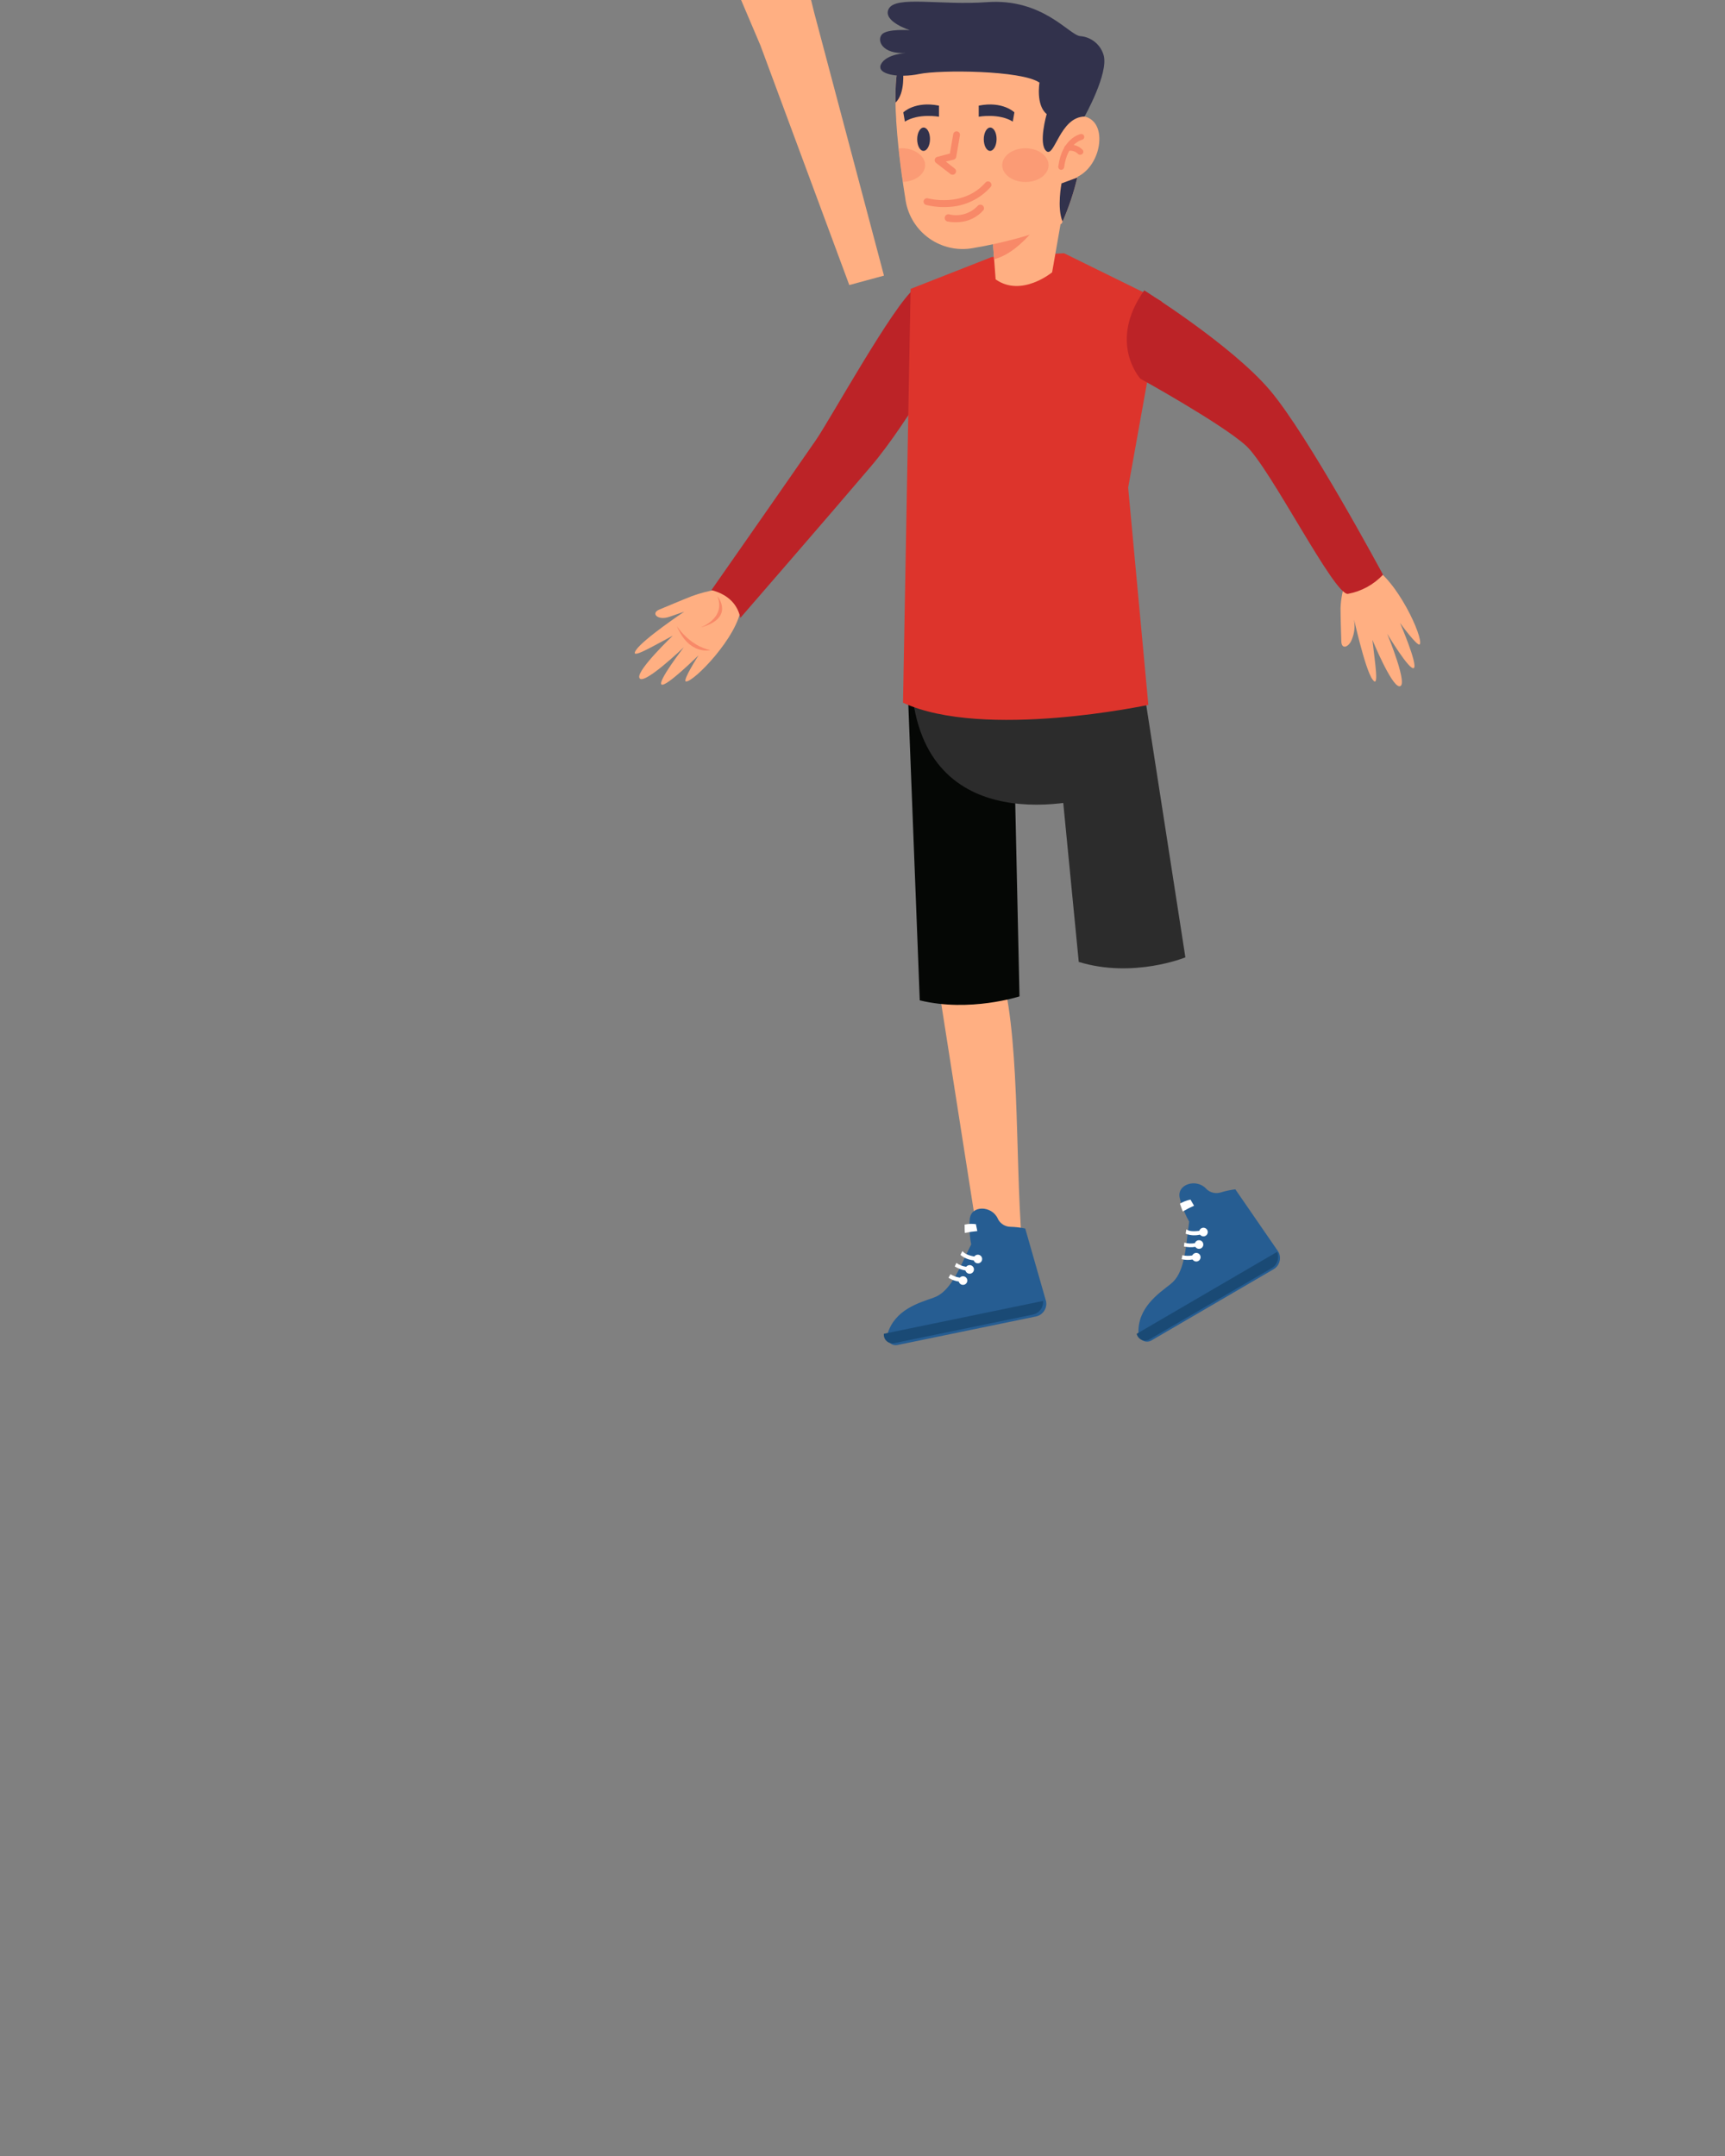 <svg id="zas-b-2" xmlns="http://www.w3.org/2000/svg" xmlns:xlink="http://www.w3.org/1999/xlink" viewBox="0 0 400 500" shape-rendering="geometricPrecision" text-rendering="geometricPrecision"><rect x="0" y="0" width="400" height="500" fill="#808080" stroke="none"/><style><![CDATA[#zas-b-2-objects_to {animation: zas-b-2-objects_to__to 4000ms linear 1 normal forwards}@keyframes zas-b-2-objects_to__to { 0% {transform: translate(55.747px,154.74px)} 12.5% {transform: translate(55.747px,342.744px)} 45% {transform: translate(55.747px,342.744px)} 52.5% {transform: translate(44.445px,342.248px)} 60% {transform: translate(44.445px,342.248px)} 100% {transform: translate(44.445px,342.248px)} }#zas-b-2-leftleg_to {animation: zas-b-2-leftleg_to__to 4000ms linear 1 normal forwards}@keyframes zas-b-2-leftleg_to__to { 0% {transform: translate(50.167px,256.34px)} 12.5% {transform: translate(50.167px,256.34px)} 20% {transform: translate(44.278px,269.546px)} 27.5% {transform: translate(50.167px,256.34px)} 32.5% {transform: translate(49.372px,260.999px)} 37.5% {transform: translate(40.37px,262.191px)} 42.5% {transform: translate(34.784px,256.773px)} 47.5% {transform: translate(16.368px,259.848px)} 52.5% {transform: translate(22.793px,260.552px)} 57.5% {transform: translate(25.591px,261.321px)} 60% {transform: translate(20.858px,260.843px)} 65% {transform: translate(18.29px,260.036px)} 67.5% {transform: translate(19.114px,259.751px)} 70% {transform: translate(7.194px,260.031px)} 72.5% {transform: translate(5.806px,256.064px)} 75% {transform: translate(18.498px,248.831px)} 80% {transform: translate(2.55px,239.923px)} 82.5% {transform: translate(-10.15px,254.545px)} 87.5% {transform: translate(-46.696px,261.912px)} 100% {transform: translate(-46.696px,261.912px)} }#zas-b-2-leftleg_tr {animation: zas-b-2-leftleg_tr__tr 4000ms linear 1 normal forwards}@keyframes zas-b-2-leftleg_tr__tr { 0% {transform: rotate(-3.375deg)} 12.5% {transform: rotate(-3.375deg)} 20% {transform: rotate(-26.821deg)} 27.5% {transform: rotate(-3.375deg)} 32.5% {transform: rotate(-0.841deg)} 37.5% {transform: rotate(-11.224deg)} 42.5% {transform: rotate(-21.385deg)} 47.5% {transform: rotate(19.782deg)} 52.5% {transform: rotate(4.531deg)} 57.5% {transform: rotate(0.864deg)} 65% {transform: rotate(-13.181deg)} 67.5% {transform: rotate(-10.007deg)} 70% {transform: rotate(-16.955deg)} 72.5% {transform: rotate(-18.51deg)} 75% {transform: rotate(-32.007deg)} 80% {transform: rotate(-67.103deg)} 82.5% {transform: rotate(-33.83deg)} 87.5% {transform: rotate(-3.487deg)} 100% {transform: rotate(-3.487deg)} }#zas-b-2-leftleg_ts {animation: zas-b-2-leftleg_ts__ts 4000ms linear 1 normal forwards}@keyframes zas-b-2-leftleg_ts__ts { 0% {transform: scale(1,1)} 12.5% {transform: scale(1,1)} 20% {transform: scale(0.821,0.821)} 27.5% {transform: scale(1,1)} 65% {transform: scale(1,1.068)} 100% {transform: scale(1,1.068)} }#zas-b-2-leftshoe_to {animation: zas-b-2-leftshoe_to__to 4000ms linear 1 normal forwards}@keyframes zas-b-2-leftshoe_to__to { 0% {transform: translate(50.317px,292.927px)} 12.5% {transform: translate(50.317px,292.927px)} 17.5% {transform: translate(50.317px,297.413px)} 22.5% {transform: translate(50.317px,292.927px)} 27.5% {transform: translate(49.118px,293.718px)} 32.5% {transform: translate(45.887px,297.618px)} 37.5% {transform: translate(42.087px,294.262px)} 42.5% {transform: translate(43.983px,290.642px)} 47.5% {transform: translate(0.944px,294.772px)} 52.5% {transform: translate(17.71px,297.946px)} 60% {transform: translate(22.163px,297.59px)} 65% {transform: translate(23.076px,297.44px)} 67.5% {transform: translate(23.102px,297.874px)} 70% {transform: translate(14.965px,296.246px)} 72.5% {transform: translate(14.79px,292.113px)} 75% {transform: translate(35.11px,282.303px)} 80% {transform: translate(32.392px,256.602px)} 82.5% {transform: translate(7.745px,283.764px)} 87.5% {transform: translate(-48.788px,297.512px)} 100% {transform: translate(-48.788px,297.512px)} }#zas-b-2-leftshoe_tr {animation: zas-b-2-leftshoe_tr__tr 4000ms linear 1 normal forwards}@keyframes zas-b-2-leftshoe_tr__tr { 0% {transform: rotate(-11.648deg)} 12.5% {transform: rotate(-11.648deg)} 17.5% {transform: rotate(-1.332deg)} 22.5% {transform: rotate(-11.648deg)} 27.5% {transform: rotate(-0.331deg)} 32.5% {transform: rotate(-0.331deg)} 37.5% {transform: rotate(-6.804deg)} 42.5% {transform: rotate(-19.832deg)} 47.5% {transform: rotate(16.816deg)} 52.5% {transform: rotate(-0.232deg)} 60% {transform: rotate(-0.02deg)} 65% {transform: rotate(-0.162deg)} 67.5% {transform: rotate(-0.991deg)} 70% {transform: rotate(-4.334deg)} 72.5% {transform: rotate(-16.552deg)} 75% {transform: rotate(-33.757deg)} 80% {transform: rotate(-67.05deg)} 82.5% {transform: rotate(-49.475deg)} 87.5% {transform: rotate(0.309deg)} 100% {transform: rotate(0.309deg)} }#zas-b-2-lefttight_to {animation: zas-b-2-lefttight_to__to 4000ms linear 1 normal forwards}@keyframes zas-b-2-lefttight_to__to { 0% {transform: translate(46.173px,178.478px)} 12.5% {transform: translate(46.173px,178.478px)} 20% {transform: translate(47.335px,210.244px)} 27.5% {transform: translate(46.173px,178.478px)} 32.5% {transform: translate(46.173px,178.478px)} 37.5% {transform: translate(41.9px,180.104px)} 42.5% {transform: translate(40.328px,180.81px)} 52.5% {transform: translate(40.328px,180.81px)} 57.5% {transform: translate(29.287px,182.488px)} 67.5% {transform: translate(13.088px,176.759px)} 70% {transform: translate(-7.751px,174.714px)} 72.5% {transform: translate(-25.553px,174.866px)} 75% {transform: translate(-24.273px,175.183px)} 77.5% {transform: translate(-31.734px,182.474px)} 80% {transform: translate(-44.726px,179.726px)} 87.5% {transform: translate(-48.857px,179.811px)} 100% {transform: translate(-48.857px,179.811px)} }#zas-b-2-lefttight_tr {animation: zas-b-2-lefttight_tr__tr 4000ms linear 1 normal forwards}@keyframes zas-b-2-lefttight_tr__tr { 0% {transform: rotate(-0.198deg)} 12.5% {transform: rotate(-0.198deg)} 20% {transform: rotate(26.825deg)} 27.5% {transform: rotate(-0.198deg)} 32.5% {transform: rotate(-0.198deg)} 37.5% {transform: rotate(11.703deg)} 42.5% {transform: rotate(20.887deg)} 52.5% {transform: rotate(20.887deg)} 57.5% {transform: rotate(6.971deg)} 65% {transform: rotate(8.945deg)} 67.5% {transform: rotate(3.911deg)} 70% {transform: rotate(-4.301deg)} 72.5% {transform: rotate(-23.74deg)} 80% {transform: rotate(-20.257deg)} 87.5% {transform: rotate(0.222deg)} 100% {transform: rotate(0.222deg)} }#zas-b-2-lefttight_ts {animation: zas-b-2-lefttight_ts__ts 4000ms linear 1 normal forwards}@keyframes zas-b-2-lefttight_ts__ts { 0% {transform: scale(1,1)} 12.5% {transform: scale(1,1)} 20% {transform: scale(0.815,0.815)} 27.5% {transform: scale(1,1)} 75% {transform: scale(1.207,1)} 80% {transform: scale(0.967,0.973)} 100% {transform: scale(0.967,0.973)} }#zas-b-2-rightleg_to {animation: zas-b-2-rightleg_to__to 4000ms linear 1 normal forwards}@keyframes zas-b-2-rightleg_to__to { 0% {offset-distance: 0%} 12.5% {offset-distance: 0%} 20% {offset-distance: 6.667%} 27.5% {offset-distance: 13.333%} 32.5% {offset-distance: 20%} 37.5% {offset-distance: 26.667%} 42.5% {offset-distance: 33.333%} 47.5% {offset-distance: 40%} 52.5% {offset-distance: 46.667%} 57.5% {offset-distance: 53.333%} 62.5% {offset-distance: 60%} 65% {offset-distance: 66.667%} 67.5% {offset-distance: 73.333%} 70% {offset-distance: 80%} 72.5% {offset-distance: 86.667%} 80% {offset-distance: 93.333%} 82.5% {offset-distance: 100%} 100% {offset-distance: 100%} }#zas-b-2-rightleg_tr {animation: zas-b-2-rightleg_tr__tr 4000ms linear 1 normal forwards}@keyframes zas-b-2-rightleg_tr__tr { 0% {transform: rotate(-15.178deg)} 12.5% {transform: rotate(-15.178deg)} 20% {transform: rotate(-29.832deg)} 27.5% {transform: rotate(-15.178deg)} 32.5% {transform: rotate(-1.179deg)} 37.5% {transform: rotate(-8.253deg)} 42.5% {transform: rotate(-8.253deg)} 47.5% {transform: rotate(-20.919deg)} 52.5% {transform: rotate(-30.602deg)} 57.5% {transform: rotate(-30.602deg)} 62.5% {transform: rotate(-43.737deg)} 67.5% {transform: rotate(21.074deg)} 70% {transform: rotate(36.372deg)} 72.5% {transform: rotate(14.793deg)} 75% {transform: rotate(13.924deg)} 80% {transform: rotate(10.065deg)} 87.5% {transform: rotate(-0.786deg)} 100% {transform: rotate(-0.786deg)} }#zas-b-2-rightleg_ts {animation: zas-b-2-rightleg_ts__ts 4000ms linear 1 normal forwards}@keyframes zas-b-2-rightleg_ts__ts { 0% {transform: scale(0.926,0.995)} 12.5% {transform: scale(0.926,0.995)} 20% {transform: scale(0.803,0.863)} 27.5% {transform: scale(0.926,0.995)} 67.5% {transform: scale(0.926,1.183)} 72.5% {transform: scale(1.139,1.216)} 75% {transform: scale(1.221,1.216)} 80% {transform: scale(1.005,1.256)} 100% {transform: scale(1.005,1.256)} }#zas-b-2-rightshoe_to {animation: zas-b-2-rightshoe_to__to 4000ms linear 1 normal forwards}@keyframes zas-b-2-rightshoe_to__to { 0% {transform: translate(99.035px,288.795px)} 12.5% {transform: translate(99.035px,288.795px)} 17.5% {transform: translate(96.513px,297.337px)} 22.5% {transform: translate(99.035px,288.795px)} 27.5% {transform: translate(99.405px,295.071px)} 32.5% {transform: translate(76.662px,297.016px)} 42.5% {transform: translate(76.662px,297.016px)} 47.5% {transform: translate(88.066px,291.447px)} 52.5% {transform: translate(100.207px,290.125px)} 57.5% {transform: translate(104.084px,288.078px)} 62.5% {transform: translate(78.696px,277.544px)} 65% {transform: translate(36.974px,293.943px)} 67.5% {transform: translate(-12.697px,290.399px)} 70% {transform: translate(-64.757px,281.726px)} 72.5% {transform: translate(-55.266px,295.824px)} 75% {transform: translate(-53.906px,297.694px)} 80% {transform: translate(-52.192px,296.957px)} 82.5% {transform: translate(-37.079px,296.957px)} 87.5% {transform: translate(-21.354px,297.487px)} 100% {transform: translate(-21.354px,297.487px)} }#zas-b-2-rightshoe_tr {animation: zas-b-2-rightshoe_tr__tr 4000ms linear 1 normal forwards}@keyframes zas-b-2-rightshoe_tr__tr { 0% {transform: rotate(-30.251deg)} 12.5% {transform: rotate(-30.251deg)} 17.5% {transform: rotate(-0.251deg)} 22.5% {transform: rotate(-30.251deg)} 27.5% {transform: rotate(-6.517deg)} 32.5% {transform: rotate(-0.386deg)} 42.5% {transform: rotate(-0.386deg)} 47.5% {transform: rotate(-20.494deg)} 52.5% {transform: rotate(-28.849deg)} 57.5% {transform: rotate(-38.4deg)} 62.5% {transform: rotate(-47.192deg)} 67.5% {transform: rotate(28.713deg)} 70% {transform: rotate(23.578deg)} 72.5% {transform: rotate(5.725deg)} 75% {transform: rotate(1deg)} 87.5% {transform: rotate(0.27deg)} 100% {transform: rotate(0.27deg)} }#zas-b-2-pants_to {animation: zas-b-2-pants_to__to 4000ms linear 1 normal forwards}@keyframes zas-b-2-pants_to__to { 0% {transform: translate(62.193px,171.358px)} 12.5% {transform: translate(62.193px,171.358px)} 20% {transform: translate(63.659px,201.612px)} 27.5% {transform: translate(62.193px,171.358px)} 32.5% {transform: translate(62.696px,174.731px)} 52.5% {transform: translate(62.696px,174.731px)} 57.5% {transform: translate(46.787px,176.219px)} 67.5% {transform: translate(29.082px,170.543px)} 70% {transform: translate(5.75px,169.591px)} 72.5% {transform: translate(-16.454px,175.183px)} 80% {transform: translate(-34.002px,175.183px)} 100% {transform: translate(-34.002px,175.183px)} }#zas-b-2-pants_ts {animation: zas-b-2-pants_ts__ts 4000ms linear 1 normal forwards}@keyframes zas-b-2-pants_ts__ts { 0% {transform: scale(1,1)} 12.5% {transform: scale(1,1)} 20% {transform: scale(0.915,0.803)} 27.5% {transform: scale(1,1)} 100% {transform: scale(1,1)} }#zas-b-2-righttight_to {animation: zas-b-2-righttight_to__to 4000ms linear 1 normal forwards}@keyframes zas-b-2-righttight_to__to { 0% {transform: translate(82.824px,171.17px)} 12.5% {transform: translate(82.824px,171.17px)} 20% {transform: translate(80.192px,197.73px)} 27.5% {transform: translate(82.824px,171.17px)} 32.5% {transform: translate(81.612px,176.804px)} 37.5% {transform: translate(79.591px,178.431px)} 52.5% {transform: translate(79.591px,178.431px)} 57.5% {transform: translate(68.616px,176.061px)} 67.5% {transform: translate(47.885px,170.241px)} 70% {transform: translate(21.958px,172.244px)} 72.5% {transform: translate(-1.245px,180.529px)} 80% {transform: translate(-14.381px,173.57px)} 82.5% {transform: translate(-12.543px,176.487px)} 100% {transform: translate(-12.543px,176.487px)} }#zas-b-2-righttight_tr {animation: zas-b-2-righttight_tr__tr 4000ms linear 1 normal forwards}@keyframes zas-b-2-righttight_tr__tr { 0% {transform: rotate(-3.855deg)} 12.5% {transform: rotate(-3.855deg)} 20% {transform: rotate(11.356deg)} 27.5% {transform: rotate(-3.855deg)} 32.5% {transform: rotate(-0.899deg)} 37.5% {transform: rotate(7.323deg)} 52.5% {transform: rotate(7.323deg)} 57.5% {transform: rotate(-9.157deg)} 62.5% {transform: rotate(37.663deg)} 67.5% {transform: rotate(27.739deg)} 70% {transform: rotate(36.783deg)} 72.5% {transform: rotate(35.871deg)} 80% {transform: rotate(20.483deg)} 82.5% {transform: rotate(5deg)} 100% {transform: rotate(5deg)} }#zas-b-2-righttight_ts {animation: zas-b-2-righttight_ts__ts 4000ms linear 1 normal forwards}@keyframes zas-b-2-righttight_ts__ts { 0% {transform: scale(1,1)} 12.5% {transform: scale(1,1)} 20% {transform: scale(0.876,0.876)} 27.5% {transform: scale(1,1)} 100% {transform: scale(1,1)} }#zas-b-2-lefthand_to {animation: zas-b-2-lefthand_to__to 4000ms linear 1 normal forwards}@keyframes zas-b-2-lefthand_to__to { 0% {transform: translate(-16.572px,148.037px)} 12.5% {transform: translate(-16.572px,148.037px)} 20% {transform: translate(19.179px,200.88px)} 27.5% {transform: translate(-16.572px,148.037px)} 32.5% {transform: translate(13.573px,161.182px)} 52.5% {transform: translate(13.573px,161.182px)} 57.5% {transform: translate(0.34px,162.615px)} 67.5% {transform: translate(-17.365px,156.94px)} 70% {transform: translate(-40.698px,155.987px)} 72.5% {transform: translate(-62.902px,161.579px)} 80% {transform: translate(-80.449px,161.579px)} 100% {transform: translate(-80.449px,161.579px)} }#zas-b-2-lefthand_tr {animation: zas-b-2-lefthand_tr__tr 4000ms linear 1 normal forwards}@keyframes zas-b-2-lefthand_tr__tr { 0% {transform: rotate(14.58deg)} 12.5% {transform: rotate(14.58deg)} 20% {transform: rotate(-5.169deg)} 27.5% {transform: rotate(14.58deg)} 32.5% {transform: rotate(-0.632deg)} 100% {transform: rotate(-0.632deg)} }#zas-b-2-leftarm_to {animation: zas-b-2-leftarm_to__to 4000ms linear 1 normal forwards}@keyframes zas-b-2-leftarm_to__to { 0% {transform: translate(31.185px,82.002px)} 12.5% {transform: translate(31.185px,82.002px)} 20% {transform: translate(41.648px,123.502px)} 27.5% {transform: translate(31.185px,82.002px)} 32.5% {transform: translate(35.973px,82.984px)} 52.5% {transform: translate(35.973px,82.984px)} 57.5% {transform: translate(22.295px,84.886px)} 67.5% {transform: translate(4.59px,79.21px)} 70% {transform: translate(-18.743px,78.257px)} 72.5% {transform: translate(-40.946px,83.85px)} 80% {transform: translate(-58.494px,83.85px)} 100% {transform: translate(-58.494px,83.85px)} }#zas-b-2-leftarm_tr {animation: zas-b-2-leftarm_tr__tr 4000ms linear 1 normal forwards}@keyframes zas-b-2-leftarm_tr__tr { 0% {transform: rotate(18.411deg)} 12.5% {transform: rotate(18.411deg)} 20% {transform: rotate(-0.45deg)} 27.5% {transform: rotate(18.411deg)} 32.5% {transform: rotate(-1.962deg)} 52.5% {transform: rotate(-1.962deg)} 100% {transform: rotate(-1.962deg)} }#zas-b-2-torso_to {animation: zas-b-2-torso_to__to 4000ms linear 1 normal forwards}@keyframes zas-b-2-torso_to__to { 0% {transform: translate(63.775px,112.841px)} 12.5% {transform: translate(63.775px,112.841px)} 20% {transform: translate(65.393px,148.275px)} 27.5% {transform: translate(63.775px,112.841px)} 52.5% {transform: translate(63.775px,112.841px)} 57.5% {transform: translate(50.199px,114.128px)} 67.5% {transform: translate(32.494px,108.452px)} 70% {transform: translate(9.161px,107.499px)} 72.5% {transform: translate(-13.043px,113.092px)} 80% {transform: translate(-30.59px,113.092px)} 100% {transform: translate(-30.59px,113.092px)} }#zas-b-2-torso_ts {animation: zas-b-2-torso_ts__ts 4000ms linear 1 normal forwards}@keyframes zas-b-2-torso_ts__ts { 0% {transform: scale(1,1)} 12.5% {transform: scale(1,1)} 20% {transform: scale(0.87,0.87)} 27.5% {transform: scale(1,1)} 100% {transform: scale(1,1)} }#zas-b-2-righthand_to {animation: zas-b-2-righthand_to__to 4000ms linear 1 normal forwards}@keyframes zas-b-2-righthand_to__to { 0% {transform: translate(143.564px,146.055px)} 12.5% {transform: translate(143.564px,146.055px)} 20% {transform: translate(91.509px,207.637px)} 27.5% {transform: translate(143.564px,146.055px)} 32.5% {transform: translate(104.468px,165.515px)} 37.5% {transform: translate(104.468px,165.515px)} 42.5% {transform: translate(98.611px,166.907px)} 52.5% {transform: translate(98.611px,166.907px)} 57.5% {transform: translate(75.14px,168.822px)} 67.5% {transform: translate(57.435px,163.146px)} 70% {transform: translate(34.102px,162.194px)} 72.5% {transform: translate(11.899px,167.786px)} 80% {transform: translate(-5.649px,167.786px)} 100% {transform: translate(-5.649px,167.786px)} }#zas-b-2-righthand_tr {animation: zas-b-2-righthand_tr__tr 4000ms linear 1 normal forwards}@keyframes zas-b-2-righthand_tr__tr { 0% {transform: rotate(-22.294deg)} 12.5% {transform: rotate(-22.294deg)} 20% {transform: rotate(15.982deg)} 27.5% {transform: rotate(-22.294deg)} 32.5% {transform: rotate(0.356deg)} 37.5% {transform: rotate(0.356deg)} 42.5% {transform: rotate(9.407deg)} 100% {transform: rotate(9.407deg)} }#zas-b-2-rightarm_to {animation: zas-b-2-rightarm_to__to 4000ms linear 1 normal forwards}@keyframes zas-b-2-rightarm_to__to { 0% {transform: translate(91.337px,77.182px)} 12.5% {transform: translate(91.337px,77.182px)} 20% {transform: translate(89.007px,119.387px)} 27.5% {transform: translate(91.337px,77.182px)} 32.5% {transform: translate(90.358px,79.093px)} 37.5% {transform: translate(90.358px,79.093px)} 52.5% {transform: translate(90.358px,79.093px)} 57.5% {transform: translate(75.929px,79.915px)} 67.5% {transform: translate(58.224px,74.239px)} 70% {transform: translate(34.891px,73.286px)} 72.5% {transform: translate(12.688px,78.878px)} 80% {transform: translate(-4.86px,78.878px)} 100% {transform: translate(-4.86px,78.878px)} }#zas-b-2-rightarm_tr {animation: zas-b-2-rightarm_tr__tr 4000ms linear 1 normal forwards}@keyframes zas-b-2-rightarm_tr__tr { 0% {transform: rotate(-30deg)} 12.5% {transform: rotate(-30deg)} 20% {transform: rotate(4.762deg)} 27.5% {transform: rotate(-30deg)} 32.5% {transform: rotate(-1.426deg)} 37.5% {transform: rotate(-1.426deg)} 42.5% {transform: rotate(2.102deg)} 52.5% {transform: rotate(2.102deg)} 57.5% {transform: rotate(7.878deg)} 100% {transform: rotate(7.878deg)} }#zas-b-2-head_to {animation: zas-b-2-head_to__to 4000ms linear 1 normal forwards}@keyframes zas-b-2-head_to__to { 0% {transform: translate(60.783px,58.73px)} 12.5% {transform: translate(60.783px,58.73px)} 20% {transform: translate(63.209px,99.773px)} 27.5% {transform: translate(60.783px,58.73px)} 52.5% {transform: translate(60.783px,58.73px)} 57.5% {transform: translate(49.123px,58.73px)} 67.5% {transform: translate(31.418px,53.054px)} 70% {transform: translate(8.085px,52.102px)} 72.5% {transform: translate(-14.118px,57.694px)} 80% {transform: translate(-31.666px,57.694px)} 100% {transform: translate(-31.666px,57.694px)} }#zas-b-2-head_tr {animation: zas-b-2-head_tr__tr 4000ms linear 1 normal forwards}@keyframes zas-b-2-head_tr__tr { 0% {transform: rotate(0deg)} 12.5% {transform: rotate(0deg)} 20% {transform: rotate(0deg)} 27.5% {transform: rotate(-6.977deg)} 32.5% {transform: rotate(0.809deg)} 100% {transform: rotate(0.809deg)} }]]></style><g id="zas-b-2-warstwa-2" transform="matrix(1 0 0 1 175.603 -0)"><g id="zas-b-2-objects_to" transform="translate(55.747,154.74)"><g id="zas-b-2-objects" transform="translate(-55.747,-154.74)"><g id="zas-b-2-leftleg_to" transform="translate(50.167,256.34)"><g id="zas-b-2-leftleg_tr" transform="rotate(-3.375)"><g id="zas-b-2-leftleg_ts" transform="scale(1,1)"><path id="zas-b-2-leftleg" d="M56.72,225.24C60.84,241.24,57.82,268.9,58.24,290.41L48,287.14L42,225.24Z" transform="translate(-48.945,-257.841)" fill="rgb(255,175,130)" stroke="none" stroke-width="1"/></g></g></g><g id="zas-b-2-leftshoe_to" transform="translate(50.317,292.927)"><g id="zas-b-2-leftshoe_tr" transform="rotate(-11.648)"><g id="zas-b-2-leftshoe" transform="translate(-46.001,-295.032)"><path id="zas-b-2-path1" d="M23.67,309.48L56.43,309.48C57.952,309.492,59.242,308.361,59.43,306.85C59.455,306.637,59.455,306.423,59.43,306.21L58.13,289C57.071,288.542,55.974,288.181,54.85,287.92C53.708,287.662,52.785,286.823,52.42,285.71L52.36,285.46C51.61,282.15,46.83,281.1,45.95,284.34C45.83,284.75,45.73,285.16,45.65,285.55L45.59,285.84C45.45,286.54,45.35,287.18,45.27,287.74L45.27,287.74C45.165,288.516,45.111,289.297,45.11,290.08C44.67,290.63,44.25,291.18,43.85,291.71C43.64,291.97,43.44,292.24,43.24,292.5L42,294.16L41.43,294.88C40.98,295.45,40.53,295.98,40.08,296.49C39.88,296.72,39.68,296.94,39.47,297.15C37.78,298.93,36.08,300.15,34.06,300.42C30.51,300.91,24.7,301.3,21.9,306.52C21.843,306.625,21.796,306.736,21.76,306.85C21.557,307.462,21.661,308.134,22.04,308.655C22.419,309.177,23.025,309.484,23.67,309.48Z" transform="matrix(1 0 0 1 1.062 0.563)" fill="rgb(38,93,146)" stroke="none" stroke-width="1"/><path id="zas-b-2-path2" d="M23.67,309.47L56.43,309.47C57.949,309.482,59.238,308.357,59.43,306.85L21.74,306.85C21.54,307.464,21.648,308.137,22.031,308.656C22.414,309.176,23.024,309.479,23.67,309.47Z" transform="matrix(1 0 0 1 0.423 0)" fill="rgb(26,74,117)" stroke="none" stroke-width="1"/><path id="zas-b-2-path3" d="M43.24,292.53C43.954,293.409,44.915,294.054,46,294.38C46.27,294.49,46.56,294.6,46.87,294.7L47.15,293.84Q46.68,293.69,46.31,293.54C44.52,292.81,44.03,292.1,43.9,291.74C43.64,292,43.44,292.27,43.24,292.53Z" fill="rgb(255,255,255)" stroke="none" stroke-width="1"/><path id="zas-b-2-path4" d="M46,294.27C46,294.822,46.448,295.27,47,295.27C47.552,295.27,48,294.822,48,294.27C48,293.718,47.552,293.27,47,293.27C46.448,293.27,46,293.718,46,294.27Z" fill="rgb(255,255,255)" stroke="none" stroke-width="1"/><path id="zas-b-2-path5" d="M41.41,294.88C42.055,295.494,42.817,295.974,43.65,296.29C43.97,296.42,44.31,296.55,44.65,296.68L44.94,295.82C44.58,295.7,44.26,295.58,43.94,295.47C43.181,295.194,42.496,294.746,41.94,294.16Z" fill="rgb(255,255,255)" stroke="none" stroke-width="1"/><path id="zas-b-2-path6" d="M43.65,296.25C43.65,296.802,44.098,297.25,44.65,297.25C45.202,297.25,45.65,296.802,45.65,296.25C45.65,295.698,45.202,295.25,44.65,295.25C44.098,295.25,43.65,295.698,43.65,296.25Z" fill="rgb(255,255,255)" stroke="none" stroke-width="1"/><path id="zas-b-2-path7" d="M39.45,297.15C40.072,297.745,40.811,298.205,41.62,298.5C41.94,298.64,42.29,298.77,42.68,298.9L43,298C42.64,297.88,42.32,297.76,42,297.64C41.283,297.377,40.627,296.972,40.07,296.45C39.86,296.72,39.66,296.94,39.45,297.15Z" fill="rgb(255,255,255)" stroke="none" stroke-width="1"/><path id="zas-b-2-path8" d="M41.62,298.47C41.62,299.022,42.068,299.47,42.62,299.47C43.172,299.47,43.62,299.022,43.62,298.47C43.62,297.918,43.172,297.47,42.62,297.47C42.068,297.47,41.62,297.918,41.62,298.47Z" fill="rgb(255,255,255)" stroke="none" stroke-width="1"/><path id="zas-b-2-path9" d="M45.27,287.74C46.246,287.734,47.221,287.787,48.19,287.9L48.19,286.26C47.358,285.97,46.481,285.827,45.6,285.84C45.45,286.54,45.35,287.18,45.27,287.74Z" fill="rgb(255,255,255)" stroke="none" stroke-width="1"/></g></g></g><g id="zas-b-2-lefttight_to" transform="translate(46.173,178.478)"><g id="zas-b-2-lefttight_tr" transform="rotate(-0.198)"><g id="zas-b-2-lefttight_ts" transform="scale(1,1)"><path id="zas-b-2-lefttight" d="M60.1,164.73L61.23,225.73C61.23,225.73,49.71,229.44,38.1,226.57L35.62,156.1Z" transform="translate(-46.783,-173.085)" fill="rgb(5,7,5)" stroke="none" stroke-width="1"/></g></g></g><g id="zas-b-2-rightleg_to" style="offset-path:path('M84.332,225.24L73.817,243.9L84.332,225.24L79.047,225.24L68.542,225.256L68.542,225.256L67.825,226.533L67.825,226.533L72.518,226.533L28.88,219.54L24.151,216.963L20.068,215.325L-13.026,212.092C-12.894,213.827,-31.323,214.328,-32.936,213.695Q-34.851,215.254,-36.465,214.621Q-18.433,209.908,-20.047,209.275');offset-rotate:0deg"><g id="zas-b-2-rightleg_tr" transform="rotate(-15.178)"><g id="zas-b-2-rightleg_ts" transform="scale(0.926,0.995)"><path id="zas-b-2-rightleg" d="M90.24,213.43C90.24,217.62,90.24,221.43,90.14,224.43L89.76,287.89L80.76,287.89L75,228.59L72.75,213.43Z" transform="translate(-77.216,-218.158)" fill="rgb(255,175,130)" stroke="none" stroke-width="1"/></g></g></g><g id="zas-b-2-rightshoe_to" transform="translate(99.035,288.795)"><g id="zas-b-2-rightshoe_tr" transform="rotate(-30.251)"><g id="zas-b-2-rightshoe" transform="translate(-41.632,-294.693)"><path id="zas-b-2-path10" d="M23.67,309.48L56.43,309.48C57.952,309.492,59.242,308.361,59.43,306.85C59.455,306.637,59.455,306.423,59.43,306.21L58.13,289C57.071,288.542,55.974,288.181,54.85,287.92C53.708,287.662,52.785,286.823,52.42,285.71L52.36,285.46C51.61,282.15,46.83,281.1,45.95,284.34C45.83,284.75,45.73,285.16,45.65,285.55L45.59,285.84C45.45,286.54,45.35,287.18,45.27,287.74L45.27,287.74C45.165,288.516,45.111,289.297,45.11,290.08C44.67,290.63,44.25,291.18,43.85,291.71C43.64,291.97,43.44,292.24,43.24,292.5L42,294.16L41.43,294.88C40.98,295.45,40.53,295.98,40.08,296.49C39.88,296.72,39.68,296.94,39.47,297.15C37.78,298.93,36.08,300.15,34.06,300.42C30.51,300.91,24.7,301.3,21.9,306.52C21.843,306.625,21.796,306.736,21.76,306.85C21.557,307.462,21.661,308.134,22.04,308.655C22.419,309.177,23.025,309.484,23.67,309.48Z" transform="matrix(1 0 0 1 0.247 0.436)" fill="rgb(38,93,146)" stroke="none" stroke-width="1"/><path id="zas-b-2-path11" d="M23.67,309.47L56.43,309.47C57.949,309.482,59.238,308.357,59.43,306.85L21.74,306.85C21.54,307.464,21.648,308.137,22.031,308.656C22.414,309.176,23.024,309.479,23.67,309.47Z" fill="rgb(26,74,117)" stroke="none" stroke-width="1"/><path id="zas-b-2-path12" d="M43.24,292.53C43.954,293.409,44.915,294.054,46,294.38C46.27,294.49,46.56,294.6,46.87,294.7L47.15,293.84Q46.68,293.69,46.31,293.54C44.52,292.81,44.03,292.1,43.9,291.74C43.64,292,43.44,292.27,43.24,292.53Z" fill="rgb(255,255,255)" stroke="none" stroke-width="1"/><path id="zas-b-2-path13" d="M46,294.27C46,294.822,46.448,295.27,47,295.27C47.552,295.27,48,294.822,48,294.27C48,293.718,47.552,293.27,47,293.27C46.448,293.27,46,293.718,46,294.27Z" fill="rgb(255,255,255)" stroke="none" stroke-width="1"/><path id="zas-b-2-path14" d="M41.41,294.88C42.055,295.494,42.817,295.974,43.65,296.29C43.97,296.42,44.31,296.55,44.65,296.68L44.94,295.82C44.58,295.7,44.26,295.58,43.94,295.47C43.181,295.194,42.496,294.746,41.94,294.16Z" fill="rgb(255,255,255)" stroke="none" stroke-width="1"/><path id="zas-b-2-path15" d="M43.65,296.25C43.65,296.802,44.098,297.25,44.65,297.25C45.202,297.25,45.65,296.802,45.65,296.25C45.65,295.698,45.202,295.25,44.65,295.25C44.098,295.25,43.65,295.698,43.65,296.25Z" fill="rgb(255,255,255)" stroke="none" stroke-width="1"/><path id="zas-b-2-path16" d="M39.45,297.15C40.072,297.745,40.811,298.205,41.62,298.5C41.94,298.64,42.29,298.77,42.68,298.9L43,298C42.64,297.88,42.32,297.76,42,297.64C41.283,297.377,40.627,296.972,40.07,296.45C39.86,296.72,39.66,296.94,39.45,297.15Z" fill="rgb(255,255,255)" stroke="none" stroke-width="1"/><path id="zas-b-2-path17" d="M41.62,298.47C41.62,299.022,42.068,299.47,42.62,299.47C43.172,299.47,43.62,299.022,43.62,298.47C43.62,297.918,43.172,297.47,42.62,297.47C42.068,297.47,41.62,297.918,41.62,298.47Z" fill="rgb(255,255,255)" stroke="none" stroke-width="1"/><path id="zas-b-2-path18" d="M45.27,287.74C46.246,287.734,47.221,287.787,48.19,287.9L48.19,286.26C47.358,285.97,46.481,285.827,45.6,285.84C45.45,286.54,45.35,287.18,45.27,287.74Z" fill="rgb(255,255,255)" stroke="none" stroke-width="1"/></g></g></g><g id="zas-b-2-pants_to" transform="translate(62.193,171.358)"><g id="zas-b-2-pants_ts" transform="scale(1,1)"><path id="zas-b-2-pants" d="M88.71,158.74C88.71,158.74,89.94,180.74,80.97,183.96C72,187.18,36.36,194.09,35.62,156.1Z" transform="translate(-62.193,-171.358)" fill="rgb(44,44,44)" stroke="none" stroke-width="1"/></g></g><g id="zas-b-2-righttight_to" transform="translate(82.824,171.17)"><g id="zas-b-2-righttight_tr" transform="rotate(-3.855)"><g id="zas-b-2-righttight_ts" transform="scale(1,1)"><path id="zas-b-2-righttight" d="M88.72,164L94.07,225.59C94.07,225.59,81.69,229.71,69.33,224.98L68.18,186.6Z" transform="translate(-81.081,-173.746)" fill="rgb(44,44,44)" stroke="none" stroke-width="1"/></g></g></g><g id="zas-b-2-lefthand_to" transform="translate(-16.572,148.037)"><g id="zas-b-2-lefthand_tr" transform="rotate(14.58)"><g id="zas-b-2-lefthand" transform="translate(-10.627,-160.158)"><path id="zas-b-2-path19" d="M14.87,147.35C12.988,148.175,11.189,149.18,9.5,150.35C7.16,152.06,4.39,154.2,2.97,155.27C1.26,156.57,3.25,157.91,5.71,156.27C8.17,154.63,8.71,154.27,8.71,154.27C8.71,154.27,1.11,162.81,0.12,165.74C-0.79,168.41,3.66,163.88,7.54,160.33C7.54,160.33,1.61,169.92,2.45,171.64C3.55,173.9,10.7,162.27,10.7,162.27C10.7,162.27,6.7,171.63,7.89,171.95C9.08,172.27,14.47,163.23,14.47,163.23C14.47,163.23,12.29,169.9,13.16,169.83C14.86,169.7,22.27,156.73,21.22,149.98C21.22,150,16.5,147,14.87,147.35Z" fill="rgb(255,175,130)" stroke="none" stroke-width="1"/><path id="zas-b-2-path20" d="M7.9,157.93C7.9,157.93,11.82,161.63,16.83,161.37C16.83,161.37,12.39,163.85,7.9,157.93Z" fill="rgb(248,137,104)" stroke="none" stroke-width="1"/><path id="zas-b-2-path21" d="M13.27,156.87C13.27,156.87,18.52,153.37,15.27,148.87C15.3,148.83,20.57,152.77,13.27,156.87Z" fill="rgb(248,137,104)" stroke="none" stroke-width="1"/></g></g></g><g id="zas-b-2-leftarm_to" transform="translate(31.185,82.002)"><g id="zas-b-2-leftarm_tr" transform="rotate(18.411)"><path id="zas-b-2-leftarm" d="M48.08,74.68C48.08,74.68,44.08,96.56,38.96,109.31C33.84,122.06,21.29,152.31,21.29,152.31C19.82,149.76,17.17,148.03,12.89,148.31C12.89,148.31,21.33,119.89,24.89,107.65C26.49,102.2,32.06,72.09,35.53,67.03C35.55,67,47.58,72.8,48.08,74.68Z" transform="translate(-35.246,-83.062)" fill="rgb(188,35,39)" stroke="none" stroke-width="1"/></g></g><g id="zas-b-2-torso_to" transform="translate(63.775,112.841)"><g id="zas-b-2-torso_ts" transform="scale(1,1)"><path id="zas-b-2-torso" d="M71.13,58.73L93.76,69.86L86,113.09L90.68,163.47C90.68,163.47,52.59,171.63,33.79,162.97L35.55,67L54.36,59.61Z" transform="translate(-63.775,-112.841)" fill="rgb(221,52,44)" stroke="none" stroke-width="1"/></g></g><g id="zas-b-2-righthand_to" transform="translate(143.564,146.055)"><g id="zas-b-2-righthand_tr" transform="rotate(-22.294)"><path id="zas-b-2-righthand" d="M100.43,153.3C99.033,154.882,97.878,156.661,97,158.58C95.92,161.25,94.89,164.09,94.25,165.76C93.48,167.76,95.51,167.68,96.78,166.18C97.804,165.124,98.517,163.805,98.84,162.37C99.163,160.935,96.84,173.69,97.58,176.7C98.22,179.45,99.58,173.26,101.04,168.2C101.04,168.2,101.04,179.47,102.67,180.49C104.8,181.83,104.75,168.18,104.75,168.18C104.75,168.18,106.28,178.24,107.46,177.89C108.64,177.54,108.46,167.01,108.46,167.01C108.46,167.01,110.12,173.83,110.82,173.32C112.2,172.32,111.67,157.38,107.23,152.2C107.22,152.2,101.64,152.16,100.43,153.3Z" transform="translate(-102.787,-166.391)" fill="rgb(255,175,130)" stroke="none" stroke-width="1"/></g></g><g id="zas-b-2-rightarm_to" transform="translate(91.337,77.182)"><g id="zas-b-2-rightarm_tr" transform="rotate(-30)"><path id="zas-b-2-rightarm" d="M93.76,69.86C93.76,69.86,104.92,90.86,107.41,104.4C109.9,117.94,108.75,154.65,108.75,154.65C105.722,155.566,102.481,155.489,99.5,154.43C96.519,153.371,98.5,120.04,96.19,112.84C93.88,105.64,82.75,87.15,82.75,87.15C82.75,87.15,80.31,76.06,93.76,69.86Z" transform="translate(-90.24,-79.187)" fill="rgb(188,35,39)" stroke="none" stroke-width="1"/></g></g><g id="zas-b-2-head_to" transform="translate(60.783,58.73)"><g id="zas-b-2-head_tr" transform="rotate(0)"><g id="zas-b-2-head" transform="translate(-63.055,-58.35)"><path id="zas-b-2-path22" d="M56.43,49.53L57.19,59.73L57.54,64.41C63.54,68.65,70.64,62.77,70.64,62.77L73.49,46.47C70.74,44.69,63.96,47.2,59.77,48.47C57.79,49,56.43,49.53,56.43,49.53Z" fill="rgb(255,175,130)" stroke="none" stroke-width="1"/><path id="zas-b-2-path23" d="M56.43,49.53L57.19,59.73C64.07,58.01,69.68,48.33,69.68,48.33L59.77,48.45C57.79,49,56.43,49.53,56.43,49.53Z" fill="rgb(248,137,104)" stroke="none" stroke-width="1"/><path id="zas-b-2-path24" d="M34.32,22.3C34.32,22.66,34.32,23.04,34.32,23.42L34.32,23.42C34.32,24.65,34.4,25.93,34.48,27.24C34.48,27.36,34.48,27.48,34.48,27.61C34.61,29.69,34.8,31.85,35.03,34.01L35.18,35.41C35.35,36.91,35.54,38.41,35.74,39.87C35.74,40.17,35.82,40.46,35.87,40.75L36.11,42.49C36.3,43.74,36.49,44.96,36.67,46.14C37.251,49.702,39.246,52.878,42.202,54.949C45.157,57.02,48.824,57.81,52.37,57.14C59.368,55.963,66.227,54.073,72.84,51.5L73.06,51.02C74.51,47.733,75.651,44.318,76.47,40.82C78.141,34.013,78.565,26.959,77.72,20C75.49,2.78,39.05,1.23,34.79,15.44C34.79,15.61,34.73,15.77,34.71,15.94C34.419,18.047,34.289,20.173,34.32,22.3Z" fill="rgb(255,175,130)" stroke="none" stroke-width="1"/><path id="zas-b-2-path25" d="M59.07,37.93C59.07,40.08,61.48,41.83,64.45,41.83C67.42,41.83,69.82,40.08,69.82,37.93C69.82,35.78,67.42,34,64.45,34C61.48,34,59.07,35.77,59.07,37.93Z" opacity="0.5" fill="rgb(248,137,104)" stroke="none" stroke-width="1"/><path id="zas-b-2-path26" d="M35.06,34.06L35.21,35.46C35.38,36.96,35.57,38.46,35.77,39.92C35.77,40.22,35.85,40.51,35.9,40.8C35.95,41.09,36,41.49,36.05,41.8C38.91,41.71,41.19,39.99,41.19,37.9C41.19,35.81,38.78,34,35.81,34C35.559,34.004,35.309,34.024,35.06,34.06Z" opacity="0.5" fill="rgb(248,137,104)" stroke="none" stroke-width="1"/><path id="zas-b-2-path27" d="M34.32,22.29C34.32,22.66,34.32,23.04,34.32,23.41C36.65,21.3,36.06,16,36.06,16C35.613,15.925,35.157,15.925,34.71,16C34.423,18.084,34.292,20.187,34.32,22.29Z" fill="rgb(50,50,76)" stroke="none" stroke-width="1"/><path id="zas-b-2-path28" d="M73.06,51C74.508,47.712,75.649,44.298,76.47,40.8L72.82,42.15C72.82,42.15,71.71,47.83,73.06,51Z" fill="rgb(50,50,76)" stroke="none" stroke-width="1"/><path id="zas-b-2-path29" d="M54.79,31.89C54.79,33.38,55.42,34.6,56.24,34.61C57.06,34.62,57.74,33.41,57.76,31.92C57.78,30.43,57.12,29.21,56.3,29.2C55.48,29.19,54.8,30.39,54.79,31.89Z" fill="rgb(50,50,76)" stroke="none" stroke-width="1"/><path id="zas-b-2-path30" d="M39.35,31.89C39.35,33.38,39.98,34.6,40.8,34.61C41.62,34.62,42.3,33.41,42.32,31.92C42.34,30.43,41.68,29.21,40.86,29.2C40.04,29.19,39.36,30.39,39.35,31.89Z" fill="rgb(50,50,76)" stroke="none" stroke-width="1"/><path id="zas-b-2-path31" d="M72.31,29.56C72.31,29.56,76.52,24.56,79.97,27.56C83.77,30.83,80.7,41.7,72.91,41.36Z" fill="rgb(255,175,130)" stroke="none" stroke-width="1"/><path id="zas-b-2-path32" d="M72.8,39C73.127,38.978,73.392,38.726,73.43,38.4C74.14,32.83,77.52,32.06,77.55,32.05C77.789,32,77.984,31.826,78.06,31.594C78.137,31.361,78.083,31.106,77.92,30.924C77.757,30.741,77.509,30.66,77.27,30.71C77.09,30.71,72.9,31.71,72.07,38.23C72.047,38.412,72.098,38.595,72.21,38.739C72.323,38.884,72.488,38.978,72.67,39Z" fill="rgb(248,137,104)" stroke="none" stroke-width="1"/><path id="zas-b-2-path33" d="M77.22,35.51C77.369,35.503,77.511,35.442,77.62,35.34C77.772,35.223,77.866,35.047,77.88,34.856C77.893,34.665,77.824,34.477,77.69,34.34C76.733,33.36,75.331,32.957,74,33.28C73.63,33.357,73.393,33.72,73.47,34.09C73.547,34.46,73.91,34.697,74.28,34.62C75.123,34.433,76.004,34.685,76.62,35.29C76.77,35.46,76.996,35.543,77.22,35.51Z" fill="rgb(248,137,104)" stroke="none" stroke-width="1"/><path id="zas-b-2-path34" d="M46.66,47.61C50.385,47.443,53.886,45.781,56.37,43C56.51,42.844,56.581,42.639,56.568,42.43C56.554,42.222,56.458,42.027,56.3,41.89C55.976,41.602,55.481,41.629,55.19,41.95C50,47.86,41.92,45.64,41.84,45.62C41.42,45.498,40.982,45.74,40.86,46.16C40.738,46.58,40.98,47.018,41.4,47.14C43.118,47.568,44.893,47.727,46.66,47.61Z" fill="rgb(248,137,104)" stroke="none" stroke-width="1"/><path id="zas-b-2-path35" d="M48.94,51.14C51.177,51.04,53.275,50.024,54.74,48.33C54.943,47.963,54.845,47.503,54.51,47.251C54.175,46.999,53.706,47.033,53.41,47.33C51.719,49.158,49.169,49.923,46.75,49.33C46.528,49.28,46.295,49.324,46.106,49.45C45.917,49.577,45.788,49.776,45.75,50C45.703,50.222,45.748,50.453,45.874,50.641C46,50.83,46.197,50.959,46.42,51C47.251,51.15,48.097,51.197,48.94,51.14Z" fill="rgb(248,137,104)" stroke="none" stroke-width="1"/><path id="zas-b-2-path36" d="M47.63,40.13C47.856,40.114,48.064,40.001,48.2,39.82C48.331,39.657,48.39,39.448,48.364,39.24C48.337,39.033,48.228,38.845,48.06,38.72L46,37.09L47.83,36.64C48.128,36.555,48.35,36.306,48.4,36L49.26,31C49.295,30.793,49.246,30.581,49.124,30.41C49.002,30.239,48.817,30.124,48.61,30.09C48.405,30.052,48.194,30.099,48.025,30.22C47.855,30.34,47.742,30.524,47.71,30.73L46.93,35.23L44,36C43.707,36.074,43.483,36.309,43.421,36.604C43.359,36.9,43.471,37.205,43.71,37.39L47.09,40C47.25,40.104,47.44,40.15,47.63,40.13Z" fill="rgb(248,137,104)" stroke="none" stroke-width="1"/><path id="zas-b-2-path37" d="M78.16,26.65C78.16,26.65,83.77,16.65,82.59,12.44C81.89,9.972,79.728,8.2,77.17,8C74.612,7.8,68.53,-0.83,55.53,0.12C44.75,0.91,34.32,-1.46,32.73,1.7C31.27,4.6,37.66,6.62,37.66,6.62C37.66,6.62,32.34,6.23,31.15,7.62C29.96,9.01,31.21,12.25,36.75,11.9C36.75,11.9,32.14,12.15,30.96,14.52C29.78,16.89,35.1,17.77,39.83,16.78C44.56,15.79,63.57,15.89,67.71,18.78C67.71,18.78,66.82,24,69.38,26.07C69.38,26.07,67.38,32.97,69.29,34.65C71.2,36.33,72.42,26.75,78.16,26.65Z" fill="rgb(50,50,76)" stroke="none" stroke-width="1"/><path id="zas-b-2-path38" d="M53.62,24.12L53.62,26.69C53.62,26.69,58.33,25.83,61.52,27.82L61.89,25.68C61.89,25.68,59.2,23,53.62,24.12Z" fill="rgb(50,50,76)" stroke="none" stroke-width="1"/><path id="zas-b-2-path39" d="M44.4,24.12L44.4,26.69C44.4,26.69,39.69,25.83,36.5,27.82L36.13,25.68C36.13,25.68,38.82,23,44.4,24.12Z" fill="rgb(50,50,76)" stroke="none" stroke-width="1"/></g></g></g></g></g></g></svg>